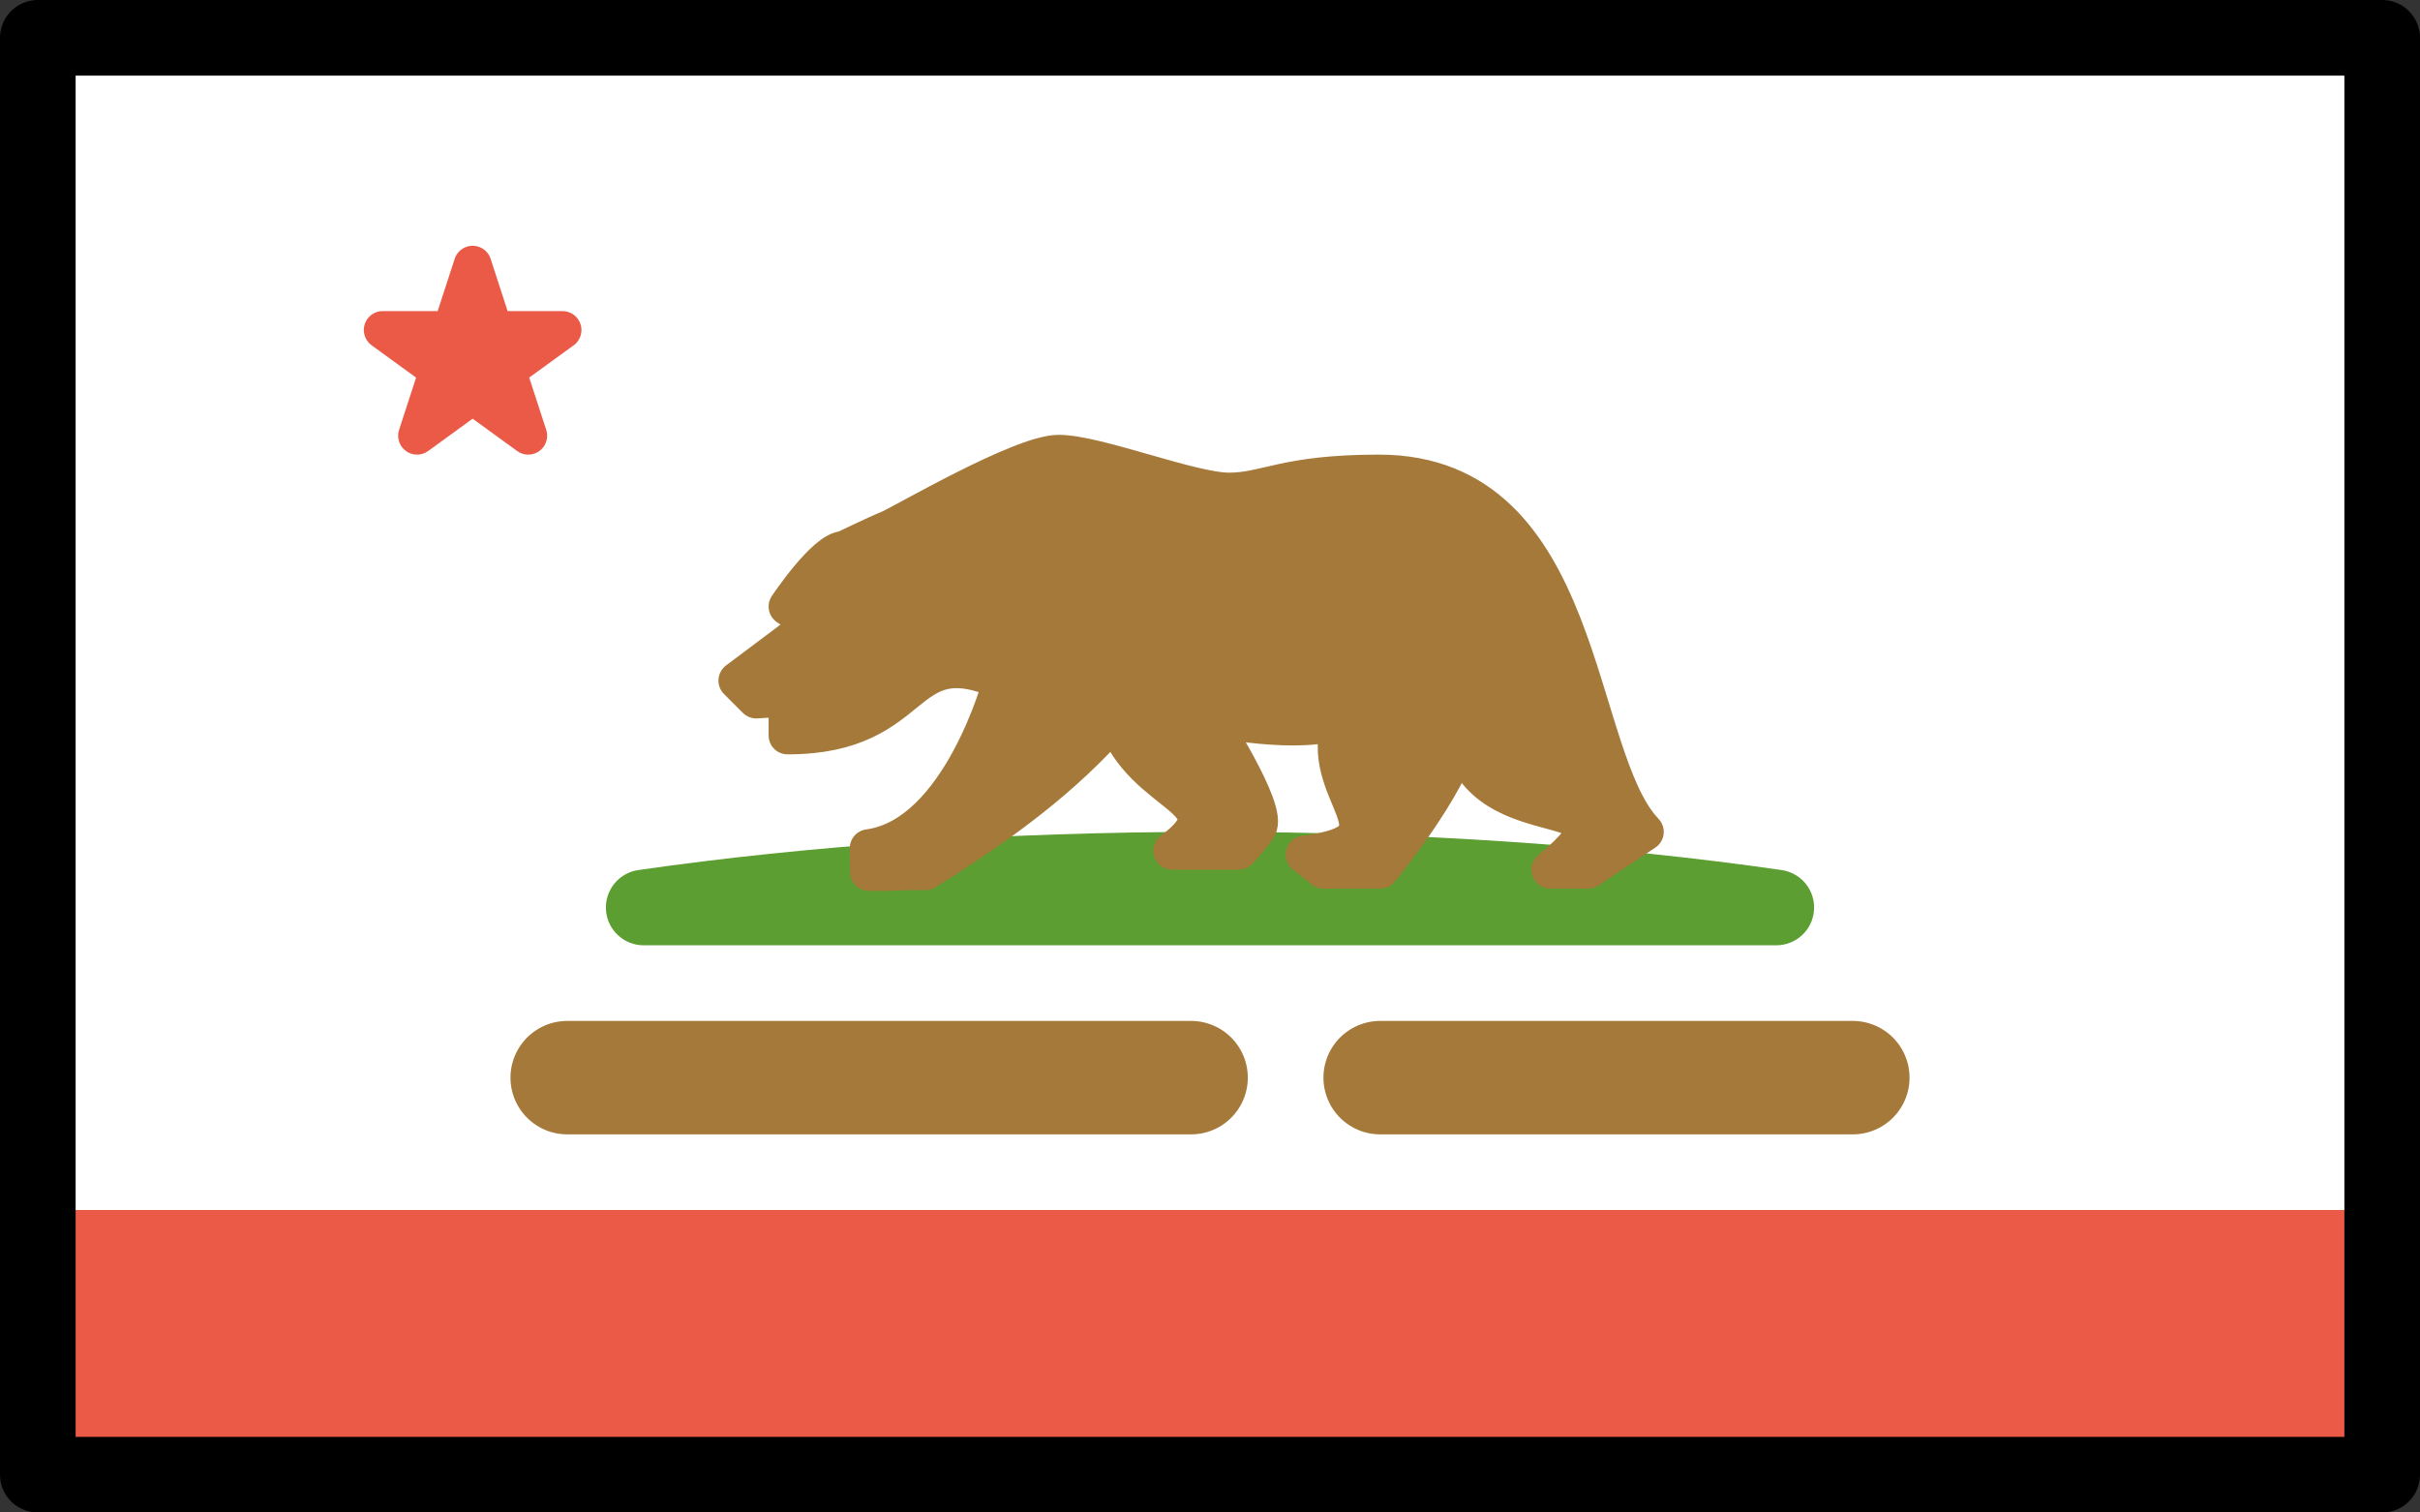 <?xml version="1.0" encoding="UTF-8" standalone="no"?>
<svg
   viewBox="0 0 64 40"
   version="1.1"
   id="svg20"
   sodipodi:docname="california-flag.svg"
   width="64"
   height="40"
   inkscape:version="1.1 (c68e22c387, 2021-05-23)"
   xmlns:inkscape="http://www.inkscape.org/namespaces/inkscape"
   xmlns:sodipodi="http://sodipodi.sourceforge.net/DTD/sodipodi-0.dtd"
   xmlns="http://www.w3.org/2000/svg"
   xmlns:svg="http://www.w3.org/2000/svg">
  <rect x="0" y="0" width="64" height="40" fill="#333333" stroke="none"/>
  <defs
     id="defs24" />
  <sodipodi:namedview
     id="namedview22"
     pagecolor="#505050"
     bordercolor="#ffffff"
     borderopacity="1"
     inkscape:pageshadow="0"
     inkscape:pageopacity="0"
     inkscape:pagecheckerboard="1"
     showgrid="false"
     fit-margin-top="0"
     fit-margin-left="0"
     fit-margin-right="0"
     fit-margin-bottom="0"
     inkscape:zoom="12.125"
     inkscape:cx="31.917526"
     inkscape:cy="19.958763"
     inkscape:window-width="3840"
     inkscape:window-height="2066"
     inkscape:window-x="-11"
     inkscape:window-y="-11"
     inkscape:window-maximized="1"
     inkscape:current-layer="svg20" />
  <path
     d="M 63,1 H 1.319 V 38.804 H 63 Z"
     fill="#ffffff"
     id="path2" />
  <path
     clip-rule="evenodd"
     d="M 46.977,24 H 17.023 c 4.407,-0.636 9.522,-1 14.977,-1 5.455,0 10.569,0.364 14.977,1 z"
     fill="#5c9e31"
     fill-rule="evenodd"
     id="path4" />
  <path
     d="m 46.977,24 v 1 c 0.524,0 0.96,-0.405 0.997,-0.928 0.038,-0.523 -0.335,-0.986 -0.855,-1.061 z m -29.953,0 -0.143,-0.99 c -0.519,0.075 -0.892,0.538 -0.855,1.061 C 16.063,24.595 16.499,25 17.023,25 Z M 46.977,23 H 17.023 v 2 H 46.977 Z M 32,22 c -5.497,0 -10.66,0.367 -15.12,1.01 l 0.286,1.979 C 21.521,24.361 26.588,24 32,24 Z m 15.12,1.01 C 42.66,22.367 37.497,22 32,22 v 2 c 5.412,0 10.479,0.361 14.834,0.99 z"
     fill="#5c9e31"
     id="path6" />
  <path
     d="m 1,32 h 62 v 7 H 1 Z"
     fill="#ea5a47"
     id="path8" />
  <path
     d="m 12.5,7 0.561,1.728 h 1.816 L 13.408,9.795 13.97,11.523 12.5,10.455 11.03,11.523 11.592,9.795 10.122,8.727 h 1.816 z"
     fill="#ea5a47"
     stroke="#ea5a47"
     stroke-linejoin="round"
     id="path10" />
  <path
     d="m 21.5,16.5 -2,1.5 0.5,0.5 0.827,-0.05 v 1 c 3.58,0 2.943,-2.619 5.673,-1.45 0,0 -1.085,4.105 -3.527,4.431 l 0.006,0.631 c 1.172,0 0.329,-0.022 1.5,-0.022 C 26.534,21.752 28.133,20.562 29.5,19 c 0.693,2.12 3.358,2.12 1.5,3.5 h 1.757 c 0,0 0.184,-0.172 0.501,-0.61 0.317,-0.438 -1.297,-2.919 -1.297,-2.919 0,0 2.538,0.529 3.538,0.029 -0.796,1.963 1.982,3.222 -1,3.6 L 35,23 h 1.5 c 0,0 1.816,-2.203 2.132,-3.55 C 39.183,22.345 43.783,20.689 41,23 h 1 l 1.5,-1 C 41.579,20 41.967,12.523 36.469,12.523 33.969,12.523 33.5,13 32.5,13 31.5,13 29,12 28,12 c -1,0 -4.151,1.859 -4.5,2 -0.349,0.141 -1.173,0.541 -1.173,0.541 -0.5,0 -1.5,1.5 -1.5,1.5 z"
     fill="#a57939"
     stroke="#a57939"
     stroke-linejoin="round"
     id="path12" />
  <g
     fill="none"
     stroke-linecap="round"
     id="g18"
     transform="translate(-4,-16)">
    <path
       d="M 40.5,44.5 H 53 m -34,0 h 16.5"
       stroke="#a57939"
       stroke-width="3"
       id="path14" />
    <path
       d="M 67,17 H 5 v 38 h 62 z"
       stroke="#000000"
       stroke-linejoin="round"
       stroke-width="2"
       id="path16" />
  </g>
</svg>
